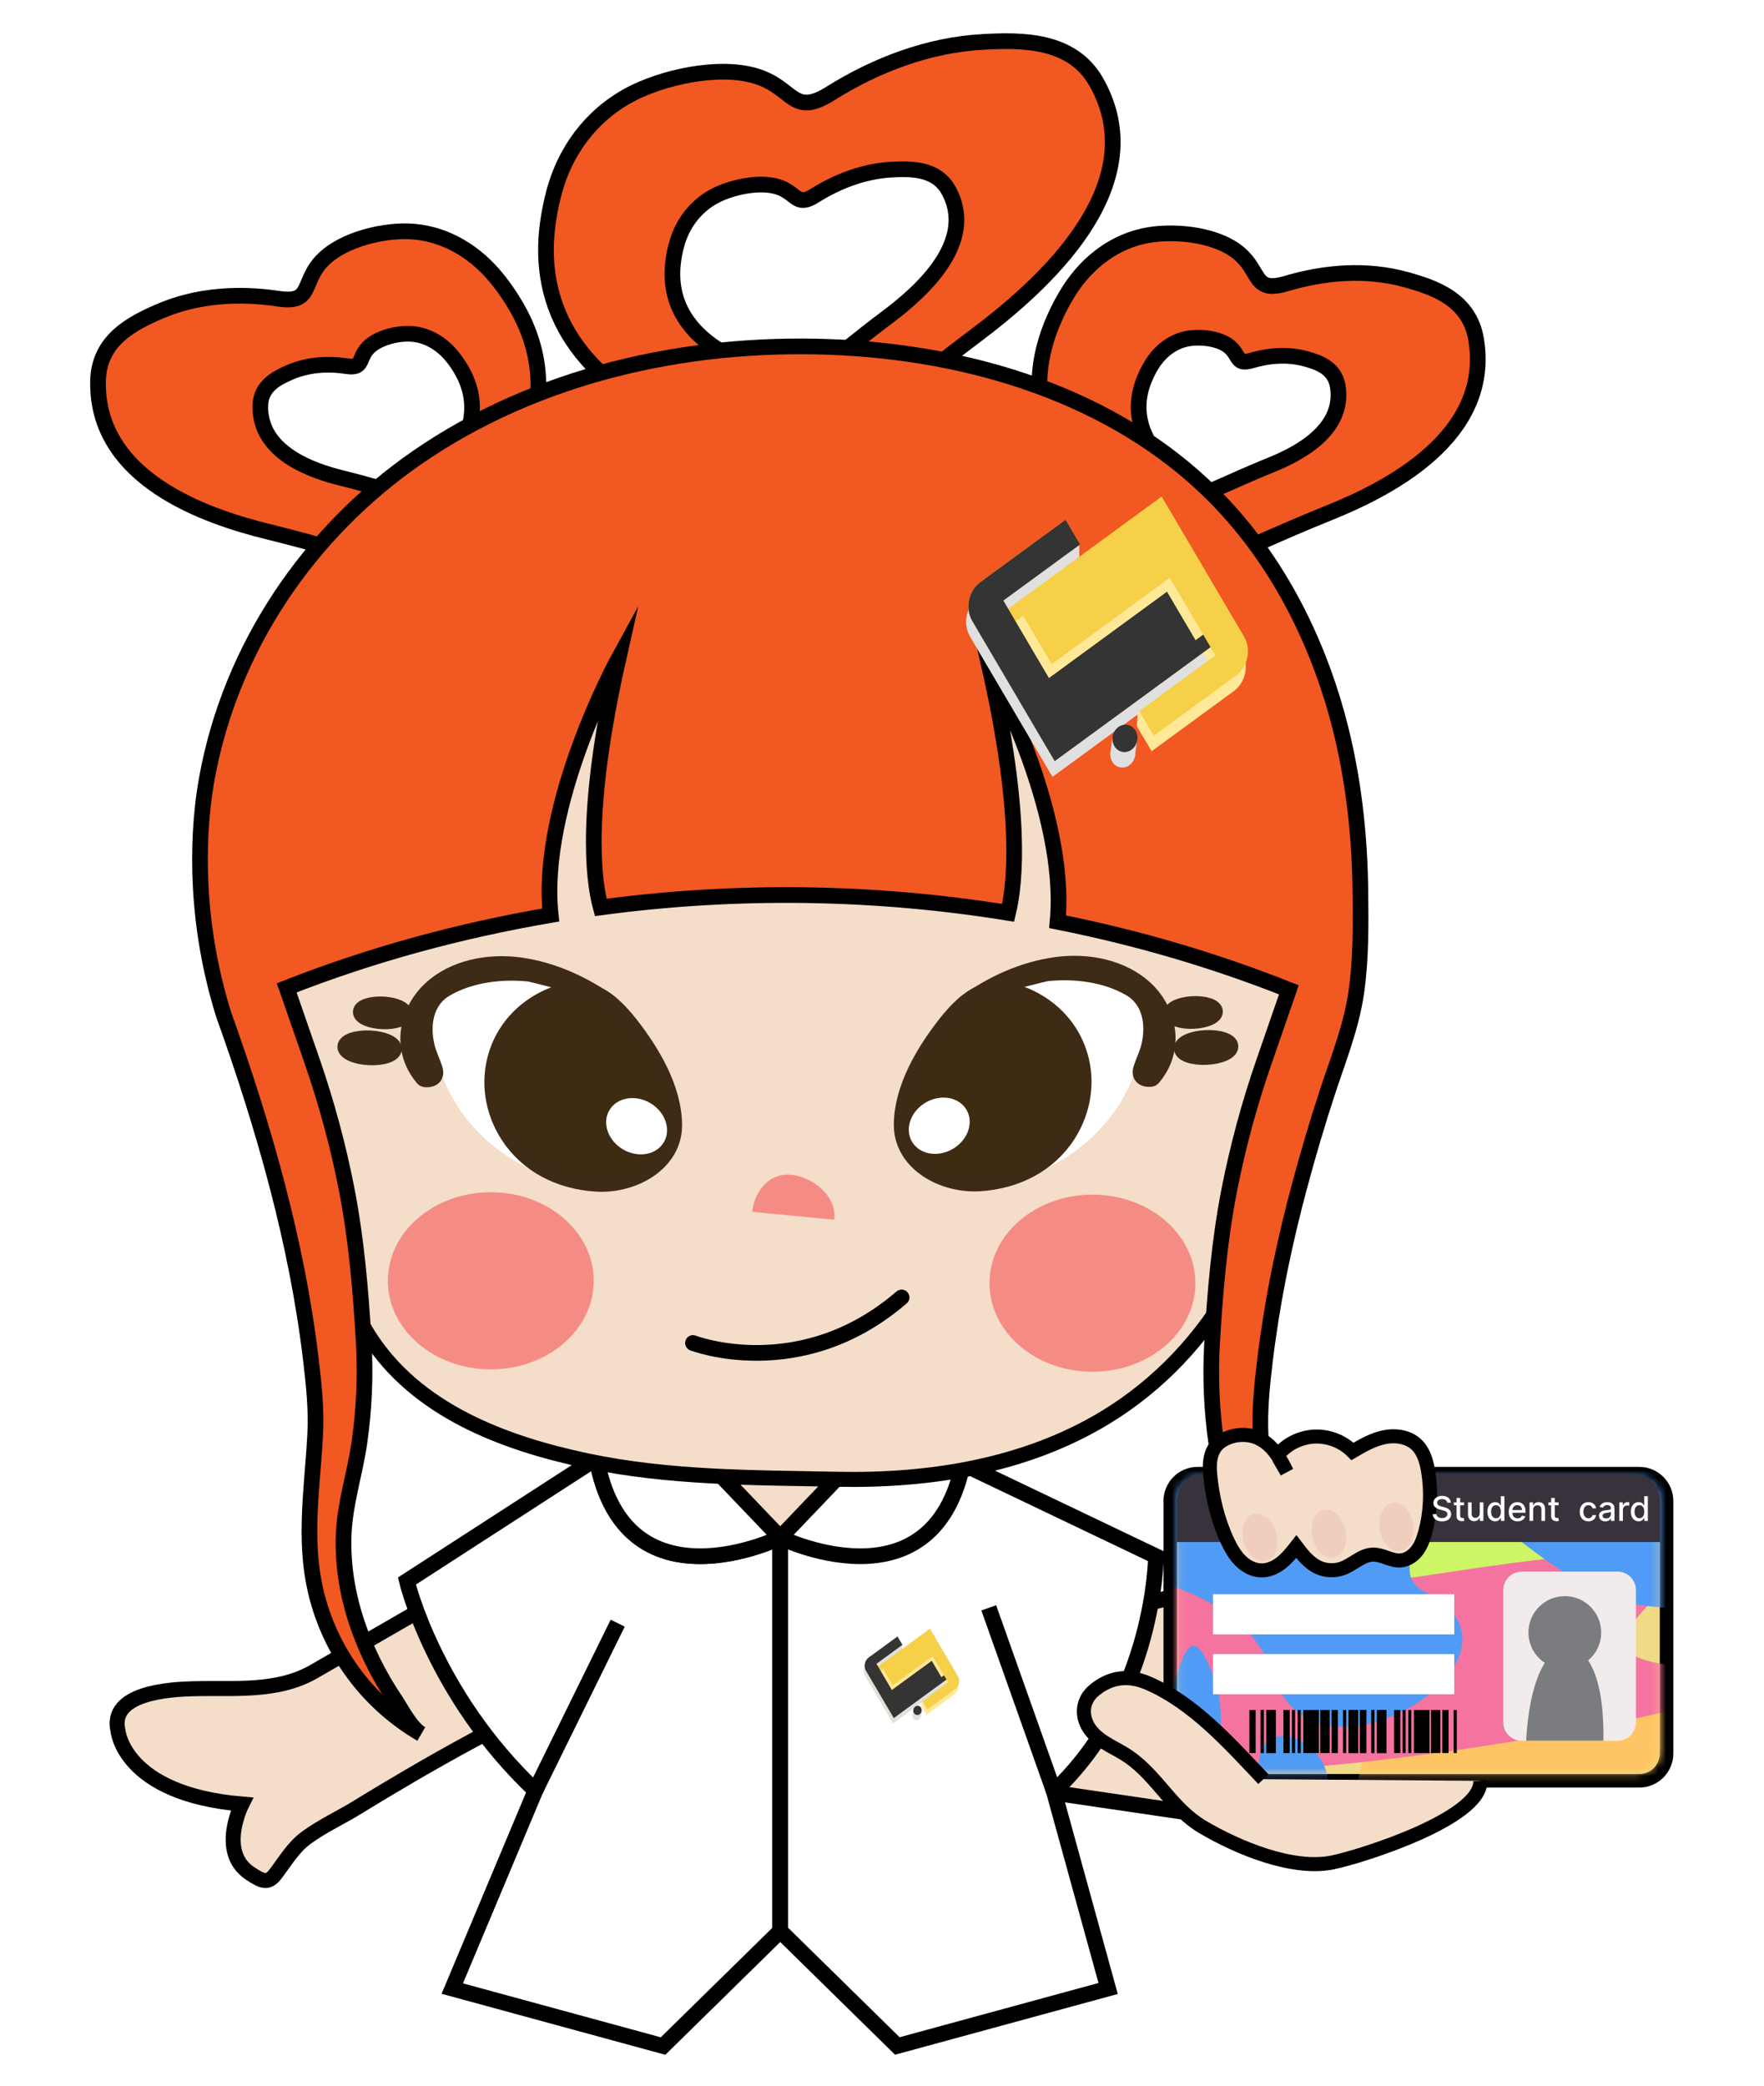 <svg width="225" height="266" viewBox="0 0 225 266" fill="none" xmlns="http://www.w3.org/2000/svg">
<path d="M167.404 233.495L134.491 228.658L128.555 233.737L129.402 208.795L176.508 196.808" fill="#F4DDC9"/>
<path d="M167.404 233.495L134.491 228.658L128.555 233.737L129.402 208.795L176.508 196.808" stroke="black" stroke-width="2" stroke-miterlimit="10"/>
<path d="M61.18 200.998L40.016 213.195C35.35 215.88 29.84 215.235 24.683 215.374C21.693 215.448 13.903 215.869 15.049 220.73C15.049 220.73 15.732 228.794 30.854 230.084C30.854 230.084 27.771 236.153 31.867 238.906C33.556 240.045 34.219 240.219 35.164 238.972C36.378 237.376 37.404 235.599 39.047 234.394C41.126 232.858 43.504 231.794 45.692 230.433C45.692 230.433 64.995 218.48 71.28 217.033L61.18 200.998Z" fill="#F4DDC9" stroke="black" stroke-width="1.914" stroke-miterlimit="10"/>
<path d="M85.953 184.814L98.415 196.683L115.041 185.934L85.953 184.814Z" fill="#F4DDC9"/>
<path d="M99.516 196.099V246.282L84.575 260.945L57.689 253.614L68.285 228.364C55.335 216.151 51.898 201.641 51.898 201.641L76.085 186.001C79.665 205.805 99.516 196.099 99.516 196.099Z" fill="white" stroke="black" stroke-width="2" stroke-miterlimit="10"/>
<path d="M118.85 184.814L147.439 198.473C147.439 198.473 147.372 216.256 134.422 228.479L141.343 253.604L114.457 260.936L99.516 246.272V196.09L118.85 184.814Z" fill="white" stroke="black" stroke-width="2" stroke-miterlimit="10"/>
<path d="M78.789 207.011L68.289 228.355" stroke="black" stroke-width="2" stroke-miterlimit="10"/>
<path d="M126.117 205.058L134.425 228.479" stroke="black" stroke-width="2" stroke-miterlimit="10"/>
<path d="M99.519 196.099C99.519 196.099 79.667 205.804 76.088 185.992C75.915 185.073 75.791 184.077 75.695 183.024L89.248 185.35L99.519 196.099Z" fill="white" stroke="black" stroke-width="2" stroke-miterlimit="10"/>
<path d="M99.516 196.099C99.516 196.099 121.262 206.733 123.339 183.024L109.786 185.35L99.516 196.099Z" fill="white" stroke="black" stroke-width="2" stroke-miterlimit="10"/>
<path d="M31.953 123.031C31.953 123.031 42.702 157.603 44.176 163.652C44.75 166.026 45.736 168.284 47.038 170.342C53.096 179.875 64.218 184.039 74.756 186.279C85.361 188.528 96.043 188.442 106.792 188.662C118.603 188.901 130.778 186.987 141.009 180.766C147.834 176.621 153.471 170.649 157.319 163.652L171.494 124.735C171.494 124.735 166.115 69.508 110.4 55.572C110.4 55.582 46.856 48.738 31.953 123.031Z" fill="#F4DDC9" stroke="black" stroke-width="1.914" stroke-miterlimit="10"/>
<path d="M95.938 154.55C96.213 152.151 97.875 149.719 100.622 149.811C103.524 149.911 106.823 152.559 106.401 155.558" fill="#F58C84"/>
<path d="M62.601 174.641C69.853 174.641 75.733 169.584 75.733 163.346C75.733 157.109 69.853 152.052 62.601 152.052C55.348 152.052 49.469 157.109 49.469 163.346C49.469 169.584 55.348 174.641 62.601 174.641Z" fill="#F58C84"/>
<path d="M139.343 174.946C146.595 174.946 152.475 169.89 152.475 163.652C152.475 157.415 146.595 152.358 139.343 152.358C132.09 152.358 126.211 157.415 126.211 163.652C126.211 169.89 132.09 174.946 139.343 174.946Z" fill="#F58C84"/>
<path d="M69.015 149.688C69.015 149.688 54.725 144.931 54.964 128.536C54.964 128.536 64.899 117.739 77.409 130.057L69.015 149.688Z" fill="white"/>
<path d="M50.249 133.789C50.282 133.118 48.917 132.507 47.201 132.424C45.486 132.341 44.068 132.817 44.035 133.487C44.003 134.158 45.368 134.769 47.084 134.852C48.8 134.935 50.217 134.459 50.249 133.789Z" fill="#3D2B12"/>
<path d="M50.249 133.789C50.282 133.118 48.917 132.507 47.201 132.424C45.486 132.341 44.068 132.817 44.035 133.487C44.003 134.158 45.368 134.769 47.084 134.852C48.8 134.935 50.217 134.459 50.249 133.789Z" stroke="#3D2B15" stroke-width="2" stroke-miterlimit="10"/>
<path d="M51.577 129.312C51.606 128.715 50.384 128.171 48.848 128.097C47.311 128.022 46.042 128.445 46.013 129.042C45.984 129.638 47.206 130.183 48.743 130.257C50.279 130.332 51.548 129.909 51.577 129.312Z" fill="#3D2B12"/>
<path d="M51.577 129.312C51.606 128.715 50.384 128.171 48.848 128.097C47.311 128.022 46.042 128.445 46.013 129.042C45.984 129.638 47.206 130.183 48.743 130.257C50.279 130.332 51.548 129.909 51.577 129.312Z" stroke="#3D2B15" stroke-width="2" stroke-miterlimit="10"/>
<path d="M78.003 128.056C74.624 125.568 70.547 123.673 66.259 123.098C62.277 122.562 57.884 123.414 54.946 126.113C52.179 128.659 51.194 132.718 52.945 136.02C53.223 136.537 53.558 137.034 53.941 137.494C53.979 137.532 54.017 137.58 54.065 137.609C54.123 137.637 54.19 137.647 54.257 137.656C55.233 137.733 55.74 137.216 55.462 136.336C55.137 135.331 54.649 134.393 54.419 133.359C53.835 130.765 54.218 127.673 56.822 126.133C59.923 124.304 63.933 123.807 67.522 124.19C67.522 124.19 72.097 125.223 73.6 125.96" fill="#3D2B12"/>
<path d="M78.003 128.056C74.624 125.568 70.547 123.673 66.259 123.098C62.277 122.562 57.884 123.414 54.946 126.113C52.179 128.659 51.194 132.718 52.945 136.02C53.223 136.537 53.558 137.034 53.941 137.494C53.979 137.532 54.017 137.58 54.065 137.609C54.123 137.637 54.19 137.647 54.257 137.656C55.233 137.733 55.74 137.216 55.462 136.336C55.137 135.331 54.649 134.393 54.419 133.359C53.835 130.765 54.218 127.673 56.822 126.133C59.923 124.304 63.933 123.807 67.522 124.19C67.522 124.19 72.097 125.223 73.6 125.96" stroke="#3D2B15" stroke-width="2" stroke-miterlimit="10"/>
<path d="M85.893 144.681C85.97 144.279 85.999 143.867 85.999 143.437C85.951 138.814 83.213 134.191 80.352 130.553C79.145 129.032 77.509 127.261 75.566 126.572C73.766 125.94 71.909 126.304 70.215 127.031C62.893 130.151 60.73 138.526 64.846 144.853C67.287 148.596 71.345 150.653 75.949 150.969C80.352 151.285 85.137 148.844 85.893 144.681Z" fill="#3D2B12"/>
<path d="M85.893 144.681C85.97 144.279 85.999 143.867 85.999 143.437C85.951 138.814 83.213 134.191 80.352 130.553C79.145 129.032 77.509 127.261 75.566 126.572C73.766 125.94 71.909 126.304 70.215 127.031C62.893 130.151 60.73 138.526 64.846 144.853C67.287 148.596 71.345 150.653 75.949 150.969C80.352 151.285 85.137 148.844 85.893 144.681Z" stroke="#3D2B15" stroke-width="2" stroke-miterlimit="10"/>
<path d="M84.679 145.666C85.634 144.032 84.849 141.797 82.928 140.675C81.006 139.553 78.675 139.968 77.72 141.602C76.766 143.236 77.55 145.47 79.472 146.593C81.393 147.715 83.725 147.3 84.679 145.666Z" fill="white"/>
<path d="M131.98 149.64C131.98 149.64 146.27 144.883 146.031 128.487C146.031 128.487 136.096 117.691 123.586 130.009L131.98 149.64Z" fill="white"/>
<path d="M153.905 134.805C155.62 134.721 156.985 134.11 156.953 133.44C156.92 132.769 155.503 132.293 153.787 132.376C152.071 132.46 150.706 133.071 150.739 133.741C150.771 134.412 152.189 134.888 153.905 134.805Z" fill="#3D2B12"/>
<path d="M153.905 134.805C155.62 134.721 156.985 134.11 156.953 133.44C156.92 132.769 155.503 132.293 153.787 132.376C152.071 132.46 150.706 133.071 150.739 133.741C150.771 134.412 152.189 134.888 153.905 134.805Z" stroke="#3D2B15" stroke-width="2" stroke-miterlimit="10"/>
<path d="M152.246 130.21C153.783 130.135 155.005 129.591 154.976 128.995C154.947 128.398 153.678 127.975 152.141 128.049C150.605 128.124 149.383 128.668 149.412 129.265C149.441 129.861 150.71 130.285 152.246 130.21Z" fill="#3D2B12"/>
<path d="M152.246 130.21C153.783 130.135 155.005 129.591 154.976 128.995C154.947 128.398 153.678 127.975 152.141 128.049C150.605 128.124 149.383 128.668 149.412 129.265C149.441 129.861 150.71 130.285 152.246 130.21Z" stroke="#3D2B15" stroke-width="2" stroke-miterlimit="10"/>
<path d="M123.008 128.008C126.387 125.519 130.464 123.624 134.752 123.05C138.734 122.514 143.127 123.365 146.065 126.065C148.831 128.611 149.817 132.669 148.066 135.971C147.788 136.488 147.453 136.985 147.07 137.445C147.032 137.483 146.994 137.531 146.946 137.56C146.888 137.588 146.821 137.598 146.754 137.608C145.778 137.684 145.271 137.167 145.548 136.287C145.874 135.282 146.362 134.344 146.592 133.31C147.176 130.716 146.793 127.625 144.189 126.084C141.088 124.256 137.078 123.758 133.488 124.141C133.488 124.141 128.913 125.174 127.411 125.911" fill="#3D2B12"/>
<path d="M123.008 128.008C126.387 125.519 130.464 123.624 134.752 123.05C138.734 122.514 143.127 123.365 146.065 126.065C148.831 128.611 149.817 132.669 148.066 135.971C147.788 136.488 147.453 136.985 147.07 137.445C147.032 137.483 146.994 137.531 146.946 137.56C146.888 137.588 146.821 137.598 146.754 137.608C145.778 137.684 145.271 137.167 145.548 136.287C145.874 135.282 146.362 134.344 146.592 133.31C147.176 130.716 146.793 127.625 144.189 126.084C141.088 124.256 137.078 123.758 133.488 124.141C133.488 124.141 128.913 125.174 127.411 125.911" stroke="#3D2B15" stroke-width="2" stroke-miterlimit="10"/>
<path d="M115.113 144.632C115.037 144.23 115.008 143.819 115.008 143.388C115.056 138.765 117.793 134.142 120.655 130.505C121.861 128.983 123.498 127.213 125.441 126.523C127.24 125.892 129.097 126.255 130.791 126.983C138.113 130.103 140.276 138.478 136.161 144.805C133.72 148.547 129.662 150.605 125.058 150.921C120.655 151.237 115.869 148.796 115.113 144.632Z" fill="#3D2B12"/>
<path d="M115.113 144.632C115.037 144.23 115.008 143.819 115.008 143.388C115.056 138.765 117.793 134.142 120.655 130.505C121.861 128.983 123.498 127.213 125.441 126.523C127.24 125.892 129.097 126.255 130.791 126.983C138.113 130.103 140.276 138.478 136.161 144.805C133.72 148.547 129.662 150.605 125.058 150.921C120.655 151.237 115.869 148.796 115.113 144.632Z" stroke="#3D2B15" stroke-width="2" stroke-miterlimit="10"/>
<path d="M121.529 146.53C123.451 145.408 124.235 143.173 123.281 141.539C122.326 139.905 119.995 139.49 118.073 140.612C116.152 141.735 115.367 143.969 116.322 145.603C117.276 147.237 119.608 147.652 121.529 146.53Z" fill="white"/>
<path d="M103.134 13.066C101.067 13.257 100.253 11.247 97.343 10.032C92.749 8.117 85.523 9.601 81.139 11.678C76.076 14.081 72.563 18.455 70.965 23.518C70.477 25.068 70.132 26.667 69.902 28.294C66.15 54.749 103.986 58.932 103.986 58.932C110.858 53.572 117.491 48.011 124.44 42.804C132.805 36.525 147.354 23.738 139.84 10.472C136.758 5.026 130.384 5.074 125.426 5.342C118.458 5.715 111.777 8.261 105.958 11.898C104.752 12.664 103.862 12.999 103.134 13.066Z" fill="#F15822" stroke="black" stroke-width="2" stroke-miterlimit="10"/>
<path d="M102.56 25.509C101.526 25.605 101.115 24.599 99.66 23.987C97.353 23.02 93.735 23.767 91.534 24.81C88.997 26.016 87.236 28.208 86.432 30.744C86.183 31.52 86.011 32.324 85.896 33.137C84.02 46.394 102.981 48.49 102.981 48.49C106.427 45.8 109.748 43.015 113.232 40.411C117.424 37.262 124.718 30.85 120.947 24.207C119.396 21.479 116.209 21.498 113.72 21.632C110.227 21.824 106.886 23.097 103.967 24.915C103.364 25.308 102.924 25.48 102.56 25.509Z" fill="white" stroke="black" stroke-width="2" stroke-miterlimit="10"/>
<path d="M161.705 36.42C160.193 36.066 160.116 34.267 158.355 32.592C155.58 29.941 150.105 29.376 146.506 29.979C142.342 30.678 138.801 33.319 136.427 36.985C135.709 38.105 135.068 39.311 134.513 40.555C125.43 60.818 151.148 73.347 151.148 73.347C157.312 70.724 163.351 67.882 169.525 65.403C176.962 62.407 190.362 55.697 188.275 43.264C187.414 38.153 182.906 36.65 179.336 35.664C174.32 34.277 168.979 34.688 163.983 36.191C162.949 36.487 162.241 36.535 161.705 36.42Z" fill="#F15822" stroke="black" stroke-width="2" stroke-miterlimit="10"/>
<path d="M158.516 46.107C157.827 45.944 157.789 45.131 156.985 44.365C155.721 43.159 153.223 42.901 151.587 43.169C149.691 43.484 148.074 44.69 146.992 46.365C146.667 46.873 146.37 47.428 146.121 47.992C141.977 57.219 153.702 62.933 153.702 62.933C156.506 61.737 159.263 60.445 162.077 59.315C165.465 57.947 171.572 54.894 170.624 49.227C170.232 46.901 168.174 46.212 166.547 45.762C164.259 45.131 161.828 45.322 159.55 46.002C159.081 46.136 158.756 46.155 158.516 46.107Z" fill="white" stroke="black" stroke-width="2" stroke-miterlimit="10"/>
<path d="M37.86 38.019C39.305 37.464 39.133 35.664 40.635 33.76C43.019 30.745 48.35 29.414 52.006 29.5C56.227 29.606 60.104 31.721 62.965 35.023C63.837 36.028 64.631 37.129 65.358 38.287C77.198 57.066 53.499 73.088 53.499 73.088C47.029 71.356 40.645 69.394 34.184 67.805C26.393 65.891 12.189 61.124 12.505 48.528C12.639 43.35 16.889 41.225 20.287 39.742C25.063 37.665 30.404 37.32 35.563 38.105C36.635 38.258 37.352 38.211 37.86 38.019Z" fill="#F15822" stroke="black" stroke-width="2" stroke-miterlimit="10"/>
<path d="M45.39 46.662C46.089 46.394 46.003 45.533 46.73 44.614C47.879 43.159 50.434 42.527 52.195 42.566C54.224 42.614 56.091 43.638 57.469 45.217C57.89 45.705 58.273 46.231 58.618 46.787C64.313 55.812 52.913 63.517 52.913 63.517C49.802 62.685 46.74 61.747 43.629 60.981C39.886 60.062 33.053 57.775 33.206 51.716C33.273 49.227 35.311 48.203 36.948 47.495C39.245 46.49 41.81 46.327 44.289 46.71C44.806 46.787 45.141 46.758 45.39 46.662Z" fill="white" stroke="black" stroke-width="2" stroke-miterlimit="10"/>
<path d="M161.361 173.416C160.968 176.651 160.624 179.982 160.796 183.246C161.198 190.635 162.462 197.526 160.279 204.791C158.241 211.596 153.79 217.521 147.272 221.34C148.612 220.546 149.77 218.22 150.574 217.033C154.785 210.754 157.484 203.298 157.149 195.775C156.977 191.86 155.733 188.099 155.168 184.232C154.536 179.934 154.355 175.579 154.603 171.253C154.986 164.697 155.532 158.245 156.795 151.766C157.886 146.243 159.36 140.778 161.217 135.427C162.251 132.441 163.285 129.455 164.318 126.468L164.395 126.239C154.804 122.429 145.022 119.577 134.896 117.558C136.236 103.449 126.224 85.178 126.224 85.178C130.321 103.382 129.565 112.399 128.588 116.419C111.427 113.643 93.844 113.413 76.625 115.729C75.601 111.968 74.606 102.971 78.875 84.019C78.875 84.019 68.719 102.55 70.241 116.696C58.689 118.677 47.471 121.702 36.569 125.99L36.675 126.287C37.708 129.273 38.742 132.259 39.776 135.236C41.633 140.596 43.116 146.051 44.198 151.584C45.461 158.054 46.007 164.515 46.389 171.062C46.638 175.388 46.456 179.743 45.834 184.04C45.27 187.917 44.016 191.678 43.843 195.593C43.508 203.106 46.208 210.563 50.419 216.841C51.223 218.038 52.381 220.364 53.731 221.148C47.213 217.33 42.752 211.405 40.714 204.609C38.531 197.335 39.795 190.444 40.197 183.054C40.379 179.8 40.025 176.469 39.632 173.225C37.861 158.399 33.631 143.611 28.548 129.455C26.883 124.152 25.897 118.649 25.6 113.107C25.361 108.493 25.572 103.784 26.395 99.238C29.41 82.622 39.383 67.901 53.223 58.339C68.442 47.83 87.431 43.552 105.914 44.25C123.707 44.92 141.979 50.443 154.623 62.982C163.093 71.385 168.578 82.517 171.286 94.146C172.77 100.52 173.44 107.067 173.516 113.605C173.564 117.94 173.612 122.305 172.99 126.602C172.368 130.89 170.76 134.91 169.41 138.997C168.051 143.104 166.826 147.267 165.706 151.45C164.031 157.729 162.653 164.103 161.744 170.535C161.6 171.492 161.476 172.449 161.361 173.416Z" fill="#F15822" stroke="black" stroke-width="2" stroke-miterlimit="10"/>
<path d="M88.391 171.281C88.391 171.281 102.106 176.583 114.999 165.471L88.391 171.281Z" fill="#F4DDC9"/>
<path d="M88.391 171.281C88.391 171.281 102.106 176.583 114.999 165.471" stroke="black" stroke-width="2" stroke-miterlimit="10" stroke-linecap="round"/>
<path d="M145.008 92.595L145.144 90.554L146.096 90.282L145.96 94.227L145.008 92.595Z" fill="#FFE897"/>
<path d="M136.031 72.053L137.664 71.051V69.476L136.031 70.621V72.053Z" fill="#E0E0E0"/>
<path d="M147.115 65.874L138.107 72.462L128.316 79.623L127.699 78.574L137.49 71.413L135.638 68.266L124.774 76.212C123.25 77.327 122.787 79.566 123.744 81.193L134.251 99.054L135.333 98.263L144.425 91.613L154.132 84.513L154.749 85.562L145.042 92.662L146.893 95.81L157.375 88.143C158.898 87.029 159.361 84.79 158.404 83.163L147.898 65.302L147.107 65.88L147.115 65.874ZM149.118 75.98L149.558 76.727L153.197 82.914L152.215 83.633L148.575 77.445L133.514 88.46L133.331 88.149L132.892 87.402L129.252 81.215L130.235 80.496L133.874 86.684L148.935 75.669L149.118 75.98Z" fill="#FFE897"/>
<path d="M142.859 97.865C143.716 98.043 144.57 97.418 144.765 96.471C144.961 95.524 144.425 94.612 143.568 94.435C142.71 94.258 141.857 94.882 141.661 95.829C141.465 96.777 142.002 97.688 142.859 97.865Z" fill="#E0E0E0"/>
<path d="M153.201 82.915L152.219 83.633L148.579 77.445L133.518 88.46L133.335 88.149L132.896 87.403L129.256 81.215L128.32 79.623L127.703 78.574L137.493 71.413L135.642 68.266L124.777 76.213C123.254 77.327 122.791 79.566 123.748 81.193L134.255 99.054L135.337 98.263L144.428 91.613L154.136 84.513L153.2 82.922L153.201 82.915Z" fill="#E0E0E0"/>
<path d="M147.388 63.895L138.38 70.483L128.59 77.644L127.972 76.595L137.763 69.434L135.912 66.287L125.047 74.233C123.524 75.347 123.061 77.587 124.018 79.214L134.524 97.075L135.607 96.283L144.698 89.634L154.405 82.534L155.023 83.583L145.315 90.683L147.166 93.83L157.648 86.164C159.172 85.05 159.635 82.81 158.678 81.183L148.171 63.322L147.38 63.901L147.388 63.895ZM149.392 74L149.831 74.747L153.471 80.935L152.489 81.653L148.849 75.466L133.788 86.481L133.605 86.17L133.166 85.423L129.526 79.235L130.508 78.517L134.148 84.704L149.209 73.689L149.392 74Z" fill="#F6D048"/>
<path d="M153.475 80.935L152.492 81.654L148.852 75.466L133.792 86.481L133.609 86.17L133.169 85.423L129.529 79.235L128.593 77.644L127.976 76.595L137.767 69.434L135.916 66.287L125.051 74.233C123.527 75.347 123.064 77.587 124.022 79.214L134.528 97.075L135.61 96.283L144.702 89.634L154.409 82.534L153.473 80.943L153.475 80.935Z" fill="#343434"/>
<path d="M141.881 94.09L141.609 96.267L144.738 96.539L145.01 94.635L141.881 94.09Z" fill="#E0E0E0"/>
<path d="M143.132 95.886C143.989 96.063 144.843 95.439 145.039 94.492C145.235 93.544 144.698 92.633 143.841 92.456C142.984 92.278 142.13 92.903 141.935 93.85C141.739 94.797 142.275 95.709 143.132 95.886Z" fill="#343434"/>
<path d="M209.085 227.119H152.753C150.827 227.119 149.266 225.559 149.266 223.634V191.428C149.266 189.504 150.827 187.943 152.753 187.943H209.085C211.01 187.943 212.572 189.504 212.572 191.428V223.634C212.572 225.559 211.01 227.119 209.085 227.119Z" fill="#F0D987" stroke="black" stroke-width="1.724" stroke-miterlimit="10"/>
<mask id="mask0_1114_25798" style="mask-type:alpha" maskUnits="userSpaceOnUse" x="150" y="188" width="62" height="39">
<path d="M152.989 226.195C151.39 226.195 150.094 224.899 150.094 223.3L150.094 191.162C150.094 189.563 151.39 188.267 152.989 188.267L208.868 188.267C210.468 188.267 211.764 189.563 211.764 191.162L211.764 223.3C211.764 224.899 210.468 226.195 208.868 226.195L152.989 226.195Z" fill="#37323C"/>
</mask>
<g mask="url(#mask0_1114_25798)">
<g filter="url(#filter0_f_1114_25798)">
<ellipse cx="30.067" cy="16.333" rx="30.067" ry="16.333" transform="matrix(0.931 -0.366 0.395 0.919 144.938 198.886)" fill="#CDF564"/>
</g>
<g filter="url(#filter1_f_1114_25798)">
<path d="M198.583 203.819C186.512 200.731 181.664 205.886 180.626 209.113C180.562 209.311 180.483 209.522 180.389 209.708C160.933 248.241 185.519 219.968 194.815 231.696C204.135 240.61 237.647 211.784 220.594 216.146C203.541 220.507 214.149 207.801 198.583 203.819Z" fill="#FFC564"/>
</g>
<g filter="url(#filter2_f_1114_25798)">
<path d="M187.963 185.44C159.007 179.545 171.387 174.444 140.752 177.731C131.309 178.185 118.929 180.611 144.948 186.687C177.472 194.283 133.827 194.85 127.322 217.296C120.818 239.743 255.529 212.648 219.228 212.648C182.927 212.648 246.926 191.109 185.445 200.405C123.965 209.701 216.92 191.335 187.963 185.44Z" fill="#F573A0"/>
</g>
<g filter="url(#filter3_f_1114_25798)">
<path d="M162.526 213.891C167.833 230.079 198.189 210.926 181.637 202.959C180.619 202.468 179.866 201.511 179.813 200.419C178.579 175.432 194.472 202.802 209.3 204.714C224.472 206.67 225.11 203.491 204.291 178.805C183.472 154.119 201.209 167.222 180.292 158.561C159.376 149.9 156.88 174.744 144.736 189.901C132.592 205.058 157.052 197.193 162.526 213.891Z" fill="#509BF5"/>
</g>
<g filter="url(#filter4_f_1114_25798)">
<path d="M168.582 230.782C172.732 222.86 159.829 216.783 160.562 226.162C160.628 227.014 160.431 227.904 159.864 228.548C152.236 237.205 157.598 221.018 154.907 214.103C152.119 206.938 150.913 207.797 147.392 225.456C143.87 243.115 144.223 230.891 146.075 242.891C147.928 254.891 156.79 247.117 164.606 246.903C172.422 246.689 164.247 239.057 168.582 230.782Z" fill="#509BF5"/>
</g>
</g>
<path d="M206.308 222.017H194.101C192.8 222.017 191.742 220.959 191.742 219.659V202.795C191.742 201.495 192.8 200.438 194.101 200.438H206.308C207.609 200.438 208.667 201.495 208.667 202.795V219.659C208.667 220.959 207.615 222.017 206.308 222.017Z" fill="#F2EBEB"/>
<path d="M199.594 212.843C202.157 212.843 204.235 210.766 204.235 208.205C204.235 205.643 202.157 203.566 199.594 203.566C197.031 203.566 194.953 205.643 194.953 208.205C194.953 210.766 197.031 212.843 199.594 212.843Z" fill="#7B7C7F"/>
<path d="M194.672 222.005C194.672 222.005 194.984 209.944 200.32 210.046C200.32 210.046 204.693 210.288 204.514 222.005H194.672Z" fill="#7B7C7F"/>
<path d="M185.49 203.321H154.727V208.444H185.49V203.321Z" fill="white"/>
<path d="M185.49 210.954H154.727V216.076H185.49V210.954Z" fill="white"/>
<path d="M211.764 196.662H150.094V191.551C150.094 189.577 151.615 187.976 153.49 187.976H208.361C210.236 187.976 211.758 189.577 211.758 191.551V196.662H211.764Z" fill="#37323C"/>
<path d="M161.149 226.909C156.871 222.405 152.256 217.174 146.423 214.658C143.95 213.594 141.674 213.842 139.59 215.556C137.856 216.977 137.856 219.238 139.296 220.901C140.559 222.36 142.477 222.991 144.026 224.08C147.704 226.674 149.489 230.706 153.442 233.032C157.929 235.676 164.89 238.562 169.958 237.53C173.579 236.791 189.044 231.93 188.814 227.12" fill="#F4DDC9"/>
<path d="M161.149 226.909C156.871 222.405 152.256 217.174 146.423 214.658C143.95 213.594 141.674 213.842 139.59 215.556C137.856 216.977 137.856 219.238 139.296 220.901C140.559 222.36 142.477 222.991 144.026 224.08C147.704 226.674 149.489 230.706 153.442 233.032C157.929 235.676 164.89 238.562 169.958 237.53C173.579 236.791 189.044 231.93 188.814 227.12" stroke="black" stroke-width="1.791" stroke-miterlimit="10"/>
<path d="M154.534 185.515C154.757 184.802 155.178 184.171 155.924 183.719C157.358 182.846 159.258 182.744 160.743 183.54C162.356 184.4 163.337 186.082 164.14 187.726C163.828 187.191 163.516 186.649 163.203 186.114C163.114 185.961 163.025 185.796 163.044 185.624C163.063 185.458 163.178 185.324 163.293 185.203C164.478 183.961 166.168 183.228 167.882 183.209C169.597 183.19 171.306 183.891 172.517 185.107C173.785 184.362 175.086 183.61 176.526 183.304C177.967 182.999 179.599 183.222 180.67 184.228C181.6 185.107 181.964 186.426 182.168 187.694C182.576 190.274 182.467 192.944 181.773 195.467C181.549 196.282 181.256 197.098 180.74 197.773C180.224 198.449 179.452 198.965 178.604 199.016C177.419 199.079 176.335 198.251 175.149 198.27C173.715 198.289 172.612 199.506 171.267 200.01C170.247 200.392 169.074 200.341 168.093 199.869C166.939 199.315 166.117 198.264 165.345 197.244C164.772 197.977 164.185 198.71 163.458 199.29C162.732 199.869 161.839 200.29 160.909 200.284C159.901 200.277 158.939 199.767 158.225 199.054C157.505 198.34 157.007 197.448 156.574 196.531C155.344 193.912 154.655 191.058 154.368 188.178C154.279 187.267 154.273 186.337 154.534 185.515Z" fill="#F4DDC9" stroke="black" stroke-width="1.791" stroke-miterlimit="10"/>
<path d="M161.595 199.051C162.736 198.716 163.271 197.114 162.789 195.473C162.307 193.832 160.99 192.774 159.849 193.109C158.707 193.444 158.172 195.046 158.654 196.687C159.136 198.328 160.453 199.386 161.595 199.051Z" fill="#F0CEBD"/>
<path d="M170.116 198.623C171.282 198.389 171.954 196.839 171.617 195.163C171.28 193.486 170.06 192.317 168.894 192.552C167.727 192.786 167.055 194.336 167.392 196.012C167.73 197.689 168.949 198.858 170.116 198.623Z" fill="#F0CEBD"/>
<path d="M178.564 197.793C179.741 197.619 180.492 196.106 180.241 194.415C179.99 192.723 178.832 191.493 177.655 191.667C176.478 191.842 175.727 193.355 175.978 195.046C176.229 196.738 177.387 197.968 178.564 197.793Z" fill="#F0CEBD"/>
<path d="M184.593 191.647C184.577 191.501 184.509 191.388 184.39 191.308C184.27 191.227 184.12 191.186 183.939 191.186C183.81 191.186 183.698 191.207 183.603 191.248C183.508 191.288 183.435 191.343 183.382 191.414C183.331 191.484 183.305 191.564 183.305 191.653C183.305 191.729 183.323 191.793 183.358 191.848C183.394 191.902 183.441 191.948 183.498 191.985C183.557 192.021 183.619 192.051 183.686 192.076C183.753 192.1 183.817 192.119 183.879 192.135L184.188 192.215C184.288 192.24 184.392 192.273 184.498 192.315C184.603 192.357 184.702 192.413 184.792 192.482C184.883 192.551 184.956 192.636 185.011 192.738C185.068 192.839 185.096 192.961 185.096 193.103C185.096 193.282 185.05 193.441 184.957 193.58C184.866 193.719 184.732 193.828 184.558 193.908C184.384 193.988 184.174 194.029 183.927 194.029C183.69 194.029 183.486 193.991 183.313 193.916C183.14 193.841 183.005 193.734 182.907 193.597C182.81 193.458 182.756 193.293 182.746 193.103H183.224C183.233 193.217 183.27 193.312 183.335 193.388C183.4 193.464 183.484 193.52 183.586 193.557C183.689 193.593 183.801 193.611 183.924 193.611C184.058 193.611 184.178 193.589 184.283 193.547C184.389 193.504 184.472 193.445 184.533 193.368C184.594 193.291 184.624 193.201 184.624 193.099C184.624 193.005 184.597 192.928 184.544 192.869C184.491 192.809 184.42 192.76 184.329 192.721C184.24 192.682 184.139 192.647 184.026 192.617L183.652 192.516C183.399 192.447 183.199 192.345 183.051 192.212C182.904 192.078 182.83 191.901 182.83 191.681C182.83 191.499 182.88 191.34 182.978 191.205C183.077 191.069 183.211 190.964 183.379 190.889C183.548 190.812 183.738 190.774 183.95 190.774C184.164 190.774 184.353 190.812 184.516 190.887C184.681 190.962 184.81 191.065 184.905 191.197C184.999 191.328 185.049 191.478 185.053 191.647H184.593ZM186.734 191.607V191.977H185.44V191.607H186.734ZM185.787 191.04H186.248V193.281C186.248 193.37 186.262 193.437 186.288 193.483C186.315 193.527 186.35 193.557 186.392 193.574C186.435 193.589 186.482 193.597 186.532 193.597C186.569 193.597 186.602 193.594 186.629 193.589C186.657 193.584 186.679 193.58 186.694 193.577L186.777 193.958C186.751 193.968 186.713 193.978 186.663 193.988C186.614 194 186.552 194.006 186.478 194.007C186.357 194.009 186.244 193.987 186.139 193.942C186.034 193.897 185.949 193.827 185.884 193.732C185.82 193.638 185.787 193.519 185.787 193.376V191.04ZM188.745 192.994V191.607H189.208V193.976H188.754V193.566H188.729C188.675 193.692 188.588 193.798 188.467 193.882C188.348 193.965 188.199 194.007 188.022 194.007C187.869 194.007 187.735 193.974 187.617 193.907C187.501 193.839 187.41 193.739 187.343 193.606C187.277 193.473 187.244 193.309 187.244 193.114V191.607H187.705V193.058C187.705 193.22 187.75 193.348 187.84 193.444C187.929 193.54 188.045 193.587 188.188 193.587C188.274 193.587 188.36 193.566 188.446 193.523C188.532 193.479 188.603 193.414 188.66 193.327C188.718 193.239 188.746 193.128 188.745 192.994ZM190.714 194.022C190.523 194.022 190.352 193.974 190.202 193.876C190.053 193.777 189.936 193.637 189.85 193.455C189.766 193.272 189.724 193.052 189.724 192.796C189.724 192.54 189.766 192.321 189.852 192.139C189.938 191.957 190.056 191.818 190.207 191.721C190.357 191.625 190.527 191.576 190.717 191.576C190.864 191.576 190.982 191.601 191.072 191.65C191.162 191.699 191.232 191.755 191.281 191.82C191.332 191.885 191.371 191.942 191.399 191.991H191.426V190.818H191.888V193.976H191.437V193.607H191.399C191.371 193.658 191.331 193.715 191.278 193.78C191.227 193.845 191.156 193.902 191.066 193.95C190.975 193.998 190.858 194.022 190.714 194.022ZM190.816 193.629C190.948 193.629 191.06 193.594 191.152 193.524C191.244 193.453 191.314 193.355 191.362 193.23C191.41 193.104 191.434 192.958 191.434 192.792C191.434 192.627 191.41 192.483 191.363 192.36C191.316 192.236 191.247 192.14 191.155 192.071C191.063 192.003 190.95 191.968 190.816 191.968C190.677 191.968 190.561 192.004 190.469 192.076C190.376 192.148 190.306 192.246 190.259 192.371C190.213 192.495 190.19 192.635 190.19 192.792C190.19 192.95 190.213 193.092 190.26 193.219C190.308 193.345 190.378 193.446 190.47 193.52C190.564 193.593 190.679 193.629 190.816 193.629ZM193.567 194.024C193.333 194.024 193.132 193.974 192.964 193.874C192.796 193.774 192.667 193.632 192.575 193.45C192.485 193.267 192.439 193.053 192.439 192.807C192.439 192.564 192.485 192.351 192.575 192.165C192.667 191.98 192.794 191.836 192.957 191.732C193.122 191.628 193.314 191.576 193.534 191.576C193.668 191.576 193.798 191.598 193.923 191.643C194.048 191.687 194.161 191.756 194.261 191.851C194.36 191.945 194.439 192.068 194.497 192.219C194.554 192.37 194.583 192.552 194.583 192.767V192.93H192.7V192.585H194.131C194.131 192.464 194.106 192.356 194.057 192.263C194.008 192.168 193.938 192.094 193.849 192.039C193.76 191.985 193.657 191.957 193.537 191.957C193.408 191.957 193.295 191.989 193.198 192.053C193.102 192.116 193.028 192.198 192.976 192.3C192.925 192.4 192.899 192.51 192.899 192.628V192.898C192.899 193.056 192.927 193.191 192.982 193.302C193.039 193.413 193.117 193.498 193.218 193.557C193.319 193.614 193.437 193.643 193.571 193.643C193.659 193.643 193.738 193.631 193.81 193.606C193.882 193.58 193.945 193.542 193.997 193.492C194.049 193.441 194.09 193.379 194.117 193.305L194.554 193.384C194.519 193.512 194.456 193.625 194.366 193.722C194.276 193.817 194.164 193.892 194.028 193.945C193.893 193.998 193.739 194.024 193.567 194.024ZM195.556 192.57V193.976H195.095V191.607H195.537V191.993H195.567C195.621 191.867 195.706 191.767 195.823 191.69C195.94 191.614 196.087 191.576 196.265 191.576C196.427 191.576 196.568 191.61 196.689 191.678C196.811 191.745 196.905 191.845 196.972 191.977C197.038 192.11 197.072 192.274 197.072 192.469V193.976H196.611V192.525C196.611 192.353 196.566 192.219 196.477 192.122C196.387 192.025 196.264 191.976 196.108 191.976C196.001 191.976 195.906 191.999 195.823 192.045C195.74 192.091 195.675 192.159 195.627 192.249C195.579 192.337 195.556 192.444 195.556 192.57ZM198.796 191.607V191.977H197.502V191.607H198.796ZM197.849 191.04H198.31V193.281C198.31 193.37 198.324 193.437 198.35 193.483C198.377 193.527 198.412 193.557 198.454 193.574C198.497 193.589 198.544 193.597 198.594 193.597C198.631 193.597 198.663 193.594 198.691 193.589C198.719 193.584 198.741 193.58 198.756 193.577L198.839 193.958C198.812 193.968 198.774 193.978 198.725 193.988C198.676 194 198.614 194.006 198.54 194.007C198.419 194.009 198.306 193.987 198.201 193.942C198.096 193.897 198.011 193.827 197.946 193.732C197.881 193.638 197.849 193.519 197.849 193.376V191.04ZM202.603 194.024C202.373 194.024 202.176 193.972 202.01 193.868C201.846 193.763 201.719 193.619 201.631 193.435C201.543 193.251 201.498 193.04 201.498 192.802C201.498 192.562 201.544 192.35 201.634 192.165C201.725 191.98 201.852 191.836 202.017 191.732C202.181 191.628 202.375 191.576 202.598 191.576C202.778 191.576 202.938 191.61 203.079 191.677C203.22 191.742 203.334 191.835 203.42 191.954C203.507 192.073 203.559 192.213 203.576 192.372H203.127C203.102 192.261 203.046 192.165 202.957 192.085C202.87 192.005 202.753 191.965 202.606 191.965C202.477 191.965 202.365 191.999 202.268 192.067C202.172 192.134 202.098 192.229 202.044 192.354C201.991 192.477 201.964 192.623 201.964 192.792C201.964 192.964 201.99 193.113 202.043 193.239C202.095 193.364 202.169 193.461 202.265 193.53C202.362 193.599 202.475 193.634 202.606 193.634C202.693 193.634 202.772 193.618 202.843 193.586C202.915 193.553 202.975 193.506 203.024 193.446C203.073 193.385 203.108 193.312 203.127 193.227H203.576C203.559 193.38 203.51 193.516 203.426 193.637C203.343 193.757 203.231 193.852 203.092 193.921C202.953 193.989 202.79 194.024 202.603 194.024ZM204.758 194.029C204.608 194.029 204.473 194.001 204.351 193.945C204.23 193.889 204.134 193.807 204.063 193.7C203.993 193.593 203.958 193.462 203.958 193.307C203.958 193.173 203.984 193.063 204.035 192.977C204.086 192.89 204.156 192.822 204.243 192.772C204.331 192.721 204.428 192.683 204.536 192.657C204.644 192.632 204.754 192.612 204.866 192.599C205.008 192.582 205.123 192.569 205.212 192.559C205.3 192.547 205.364 192.529 205.405 192.505C205.445 192.48 205.465 192.44 205.465 192.384V192.374C205.465 192.239 205.427 192.135 205.351 192.061C205.276 191.987 205.163 191.95 205.014 191.95C204.859 191.95 204.737 191.984 204.647 192.053C204.559 192.121 204.498 192.196 204.464 192.28L204.03 192.181C204.082 192.037 204.157 191.921 204.256 191.832C204.355 191.743 204.47 191.678 204.6 191.638C204.729 191.597 204.865 191.576 205.008 191.576C205.103 191.576 205.203 191.588 205.309 191.61C205.416 191.632 205.516 191.672 205.608 191.731C205.702 191.789 205.778 191.873 205.838 191.982C205.898 192.09 205.927 192.23 205.927 192.403V193.976H205.477V193.652H205.459C205.429 193.712 205.384 193.77 205.324 193.828C205.265 193.886 205.188 193.933 205.095 193.971C205.001 194.009 204.889 194.029 204.758 194.029ZM204.859 193.658C204.986 193.658 205.095 193.633 205.186 193.583C205.277 193.532 205.346 193.467 205.394 193.385C205.442 193.303 205.466 193.215 205.466 193.122V192.816C205.45 192.833 205.418 192.848 205.371 192.863C205.324 192.876 205.271 192.888 205.212 192.898C205.152 192.907 205.094 192.916 205.038 192.924C204.981 192.931 204.934 192.938 204.896 192.943C204.806 192.954 204.724 192.973 204.65 193C204.577 193.027 204.519 193.065 204.475 193.116C204.431 193.165 204.41 193.231 204.41 193.313C204.41 193.427 204.452 193.513 204.536 193.572C204.621 193.63 204.728 193.658 204.859 193.658ZM206.542 193.976V191.607H206.987V191.983H207.012C207.055 191.856 207.131 191.756 207.24 191.683C207.35 191.609 207.475 191.572 207.613 191.572C207.642 191.572 207.676 191.573 207.715 191.575C207.755 191.577 207.787 191.579 207.809 191.583V192.024C207.791 192.018 207.758 192.013 207.711 192.007C207.663 191.999 207.616 191.996 207.569 191.996C207.46 191.996 207.363 192.019 207.277 192.065C207.193 192.11 207.126 192.174 207.077 192.255C207.027 192.335 207.003 192.427 207.003 192.529V193.976H206.542ZM209.01 194.022C208.819 194.022 208.648 193.974 208.498 193.876C208.349 193.777 208.232 193.637 208.147 193.455C208.062 193.272 208.02 193.052 208.02 192.796C208.02 192.54 208.063 192.321 208.148 192.139C208.235 191.957 208.353 191.818 208.503 191.721C208.653 191.625 208.823 191.576 209.013 191.576C209.16 191.576 209.279 191.601 209.368 191.65C209.459 191.699 209.529 191.755 209.578 191.82C209.628 191.885 209.667 191.942 209.695 191.991H209.723V190.818H210.184V193.976H209.734V193.607H209.695C209.667 193.658 209.627 193.715 209.575 193.78C209.523 193.845 209.452 193.902 209.362 193.95C209.271 193.998 209.154 194.022 209.01 194.022ZM209.112 193.629C209.245 193.629 209.357 193.594 209.448 193.524C209.541 193.453 209.611 193.355 209.658 193.23C209.706 193.104 209.731 192.958 209.731 192.792C209.731 192.627 209.707 192.483 209.66 192.36C209.612 192.236 209.543 192.14 209.451 192.071C209.36 192.003 209.247 191.968 209.112 191.968C208.973 191.968 208.858 192.004 208.765 192.076C208.673 192.148 208.603 192.246 208.555 192.371C208.509 192.495 208.486 192.635 208.486 192.792C208.486 192.95 208.51 193.092 208.557 193.219C208.604 193.345 208.674 193.446 208.767 193.52C208.86 193.593 208.975 193.629 209.112 193.629Z" fill="white"/>
<line x1="161.004" y1="218.088" x2="161.004" y2="223.577" stroke="black" stroke-width="0.399"/>
<line x1="164.989" y1="218.088" x2="164.989" y2="223.577" stroke="black" stroke-width="0.399"/>
<line x1="165.715" y1="218.088" x2="165.715" y2="223.577" stroke="black" stroke-width="0.399"/>
<line x1="162.13" y1="218.088" x2="162.13" y2="223.577" stroke="black" stroke-width="1.198"/>
<line x1="167.233" y1="218.088" x2="167.233" y2="223.577" stroke="black" stroke-width="1.997"/>
<line x1="159.759" y1="218.088" x2="159.759" y2="223.577" stroke="black" stroke-width="0.799"/>
<line x1="161.004" y1="218.088" x2="161.004" y2="223.577" stroke="black" stroke-width="0.399"/>
<line x1="162.13" y1="218.088" x2="162.13" y2="223.577" stroke="black" stroke-width="1.198"/>
<line x1="171.504" y1="218.088" x2="171.504" y2="223.577" stroke="black" stroke-width="0.399"/>
<line x1="169.005" y1="218.088" x2="169.005" y2="223.577" stroke="black" stroke-width="1.198"/>
<line x1="170.251" y1="218.088" x2="170.251" y2="223.577" stroke="black" stroke-width="0.799"/>
<line x1="164.103" y1="218.088" x2="164.103" y2="223.577" stroke="black" stroke-width="0.799"/>
<line x1="175.122" y1="218.088" x2="175.122" y2="223.577" stroke="black" stroke-width="0.399"/>
<line x1="179.098" y1="218.088" x2="179.098" y2="223.577" stroke="black" stroke-width="0.399"/>
<line x1="179.825" y1="218.088" x2="179.825" y2="223.577" stroke="black" stroke-width="0.399"/>
<line x1="172.623" y1="218.088" x2="172.623" y2="223.577" stroke="black" stroke-width="1.198"/>
<line x1="176.24" y1="218.088" x2="176.24" y2="223.577" stroke="black" stroke-width="1.198"/>
<line x1="181.342" y1="218.088" x2="181.342" y2="223.577" stroke="black" stroke-width="1.997"/>
<line x1="173.868" y1="218.088" x2="173.868" y2="223.577" stroke="black" stroke-width="0.799"/>
<line x1="175.122" y1="218.088" x2="175.122" y2="223.577" stroke="black" stroke-width="0.399"/>
<line x1="172.623" y1="218.088" x2="172.623" y2="223.577" stroke="black" stroke-width="1.198"/>
<line x1="176.24" y1="218.088" x2="176.24" y2="223.577" stroke="black" stroke-width="1.198"/>
<line x1="173.868" y1="218.088" x2="173.868" y2="223.577" stroke="black" stroke-width="0.799"/>
<line x1="185.614" y1="218.088" x2="185.614" y2="223.577" stroke="black" stroke-width="0.399"/>
<line x1="183.115" y1="218.088" x2="183.115" y2="223.577" stroke="black" stroke-width="1.198"/>
<line x1="184.368" y1="218.088" x2="184.368" y2="223.577" stroke="black" stroke-width="0.799"/>
<line x1="178.212" y1="218.088" x2="178.212" y2="223.577" stroke="black" stroke-width="0.799"/>
<path d="M117.547 217.602L117.593 216.913L117.915 216.821L117.869 218.154L117.547 217.602Z" fill="#FFE897"/>
<path d="M114.516 210.662L115.067 210.323V209.791L114.516 210.178V210.662Z" fill="#E0E0E0"/>
<path d="M118.257 208.574L115.214 210.8L111.906 213.22L111.697 212.865L115.005 210.446L114.38 209.383L110.709 212.067C110.194 212.444 110.038 213.201 110.361 213.75L113.911 219.785L114.277 219.518L117.348 217.271L120.628 214.872L120.837 215.226L117.557 217.625L118.182 218.689L121.724 216.099C122.239 215.722 122.395 214.965 122.072 214.416L118.522 208.381L118.255 208.576L118.257 208.574ZM118.934 211.989L119.083 212.241L120.313 214.332L119.981 214.575L118.751 212.484L113.662 216.206L113.6 216.101L113.452 215.848L112.222 213.757L112.554 213.515L113.784 215.605L118.872 211.884L118.934 211.989Z" fill="#FFE897"/>
<path d="M116.816 219.384C117.106 219.443 117.394 219.233 117.46 218.912C117.526 218.592 117.345 218.284 117.056 218.225C116.766 218.165 116.478 218.376 116.411 218.696C116.345 219.016 116.527 219.324 116.816 219.384Z" fill="#E0E0E0"/>
<path d="M120.314 214.332L119.982 214.575L118.752 212.484L113.663 216.206L113.601 216.101L113.453 215.848L112.223 213.758L111.907 213.22L111.698 212.866L115.006 210.446L114.381 209.383L110.71 212.068C110.195 212.444 110.039 213.201 110.362 213.75L113.912 219.785L114.278 219.518L117.349 217.271L120.629 214.872L120.313 214.335L120.314 214.332Z" fill="#E0E0E0"/>
<path d="M118.351 207.906L115.308 210.132L112 212.551L111.791 212.197L115.099 209.777L114.474 208.714L110.803 211.399C110.288 211.775 110.132 212.532 110.455 213.082L114.005 219.117L114.37 218.849L117.442 216.602L120.722 214.204L120.931 214.558L117.651 216.957L118.276 218.02L121.818 215.43C122.332 215.054 122.489 214.297 122.165 213.747L118.616 207.712L118.348 207.908L118.351 207.906ZM119.028 211.32L119.176 211.573L120.406 213.663L120.074 213.906L118.845 211.815L113.756 215.537L113.694 215.432L113.546 215.18L112.316 213.089L112.648 212.846L113.878 214.937L118.966 211.215L119.028 211.32Z" fill="#F6D048"/>
<path d="M120.407 213.664L120.075 213.906L118.846 211.816L113.757 215.537L113.695 215.432L113.547 215.18L112.317 213.089L112.001 212.552L111.792 212.197L115.1 209.778L114.475 208.714L110.804 211.399C110.289 211.776 110.133 212.532 110.456 213.082L114.006 219.117L114.371 218.849L117.443 216.603L120.723 214.204L120.407 213.666L120.407 213.664Z" fill="#343434"/>
<path d="M116.49 218.108L116.398 218.844L117.455 218.936L117.547 218.292L116.49 218.108Z" fill="#E0E0E0"/>
<path d="M116.91 218.715C117.199 218.775 117.488 218.564 117.554 218.244C117.62 217.924 117.439 217.616 117.149 217.556C116.86 217.496 116.571 217.707 116.505 218.027C116.439 218.347 116.62 218.655 116.91 218.715Z" fill="#343434"/>
<defs>
<filter id="filter0_f_1114_25798" x="127.486" y="161.125" width="103.77" height="83.538" filterUnits="userSpaceOnUse" color-interpolation-filters="sRGB">
<feFlood flood-opacity="0" result="BackgroundImageFix"/>
<feBlend mode="normal" in="SourceGraphic" in2="BackgroundImageFix" result="shape"/>
<feGaussianBlur stdDeviation="11.581" result="effect1_foregroundBlur_1114_25798"/>
</filter>
<filter id="filter1_f_1114_25798" x="144.141" y="173.916" width="110.172" height="88.454" filterUnits="userSpaceOnUse" color-interpolation-filters="sRGB">
<feFlood flood-opacity="0" result="BackgroundImageFix"/>
<feBlend mode="normal" in="SourceGraphic" in2="BackgroundImageFix" result="shape"/>
<feGaussianBlur stdDeviation="14.476" result="effect1_foregroundBlur_1114_25798"/>
</filter>
<filter id="filter2_f_1114_25798" x="103.931" y="153.536" width="144.676" height="95.822" filterUnits="userSpaceOnUse" color-interpolation-filters="sRGB">
<feFlood flood-opacity="0" result="BackgroundImageFix"/>
<feBlend mode="normal" in="SourceGraphic" in2="BackgroundImageFix" result="shape"/>
<feGaussianBlur stdDeviation="11.581" result="effect1_foregroundBlur_1114_25798"/>
</filter>
<filter id="filter3_f_1114_25798" x="118.236" y="133.612" width="125.27" height="109.748" filterUnits="userSpaceOnUse" color-interpolation-filters="sRGB">
<feFlood flood-opacity="0" result="BackgroundImageFix"/>
<feBlend mode="normal" in="SourceGraphic" in2="BackgroundImageFix" result="shape"/>
<feGaussianBlur stdDeviation="11.581" result="effect1_foregroundBlur_1114_25798"/>
</filter>
<filter id="filter4_f_1114_25798" x="115.75" y="180.937" width="82.609" height="97.592" filterUnits="userSpaceOnUse" color-interpolation-filters="sRGB">
<feFlood flood-opacity="0" result="BackgroundImageFix"/>
<feBlend mode="normal" in="SourceGraphic" in2="BackgroundImageFix" result="shape"/>
<feGaussianBlur stdDeviation="14.476" result="effect1_foregroundBlur_1114_25798"/>
</filter>
</defs>
</svg>
